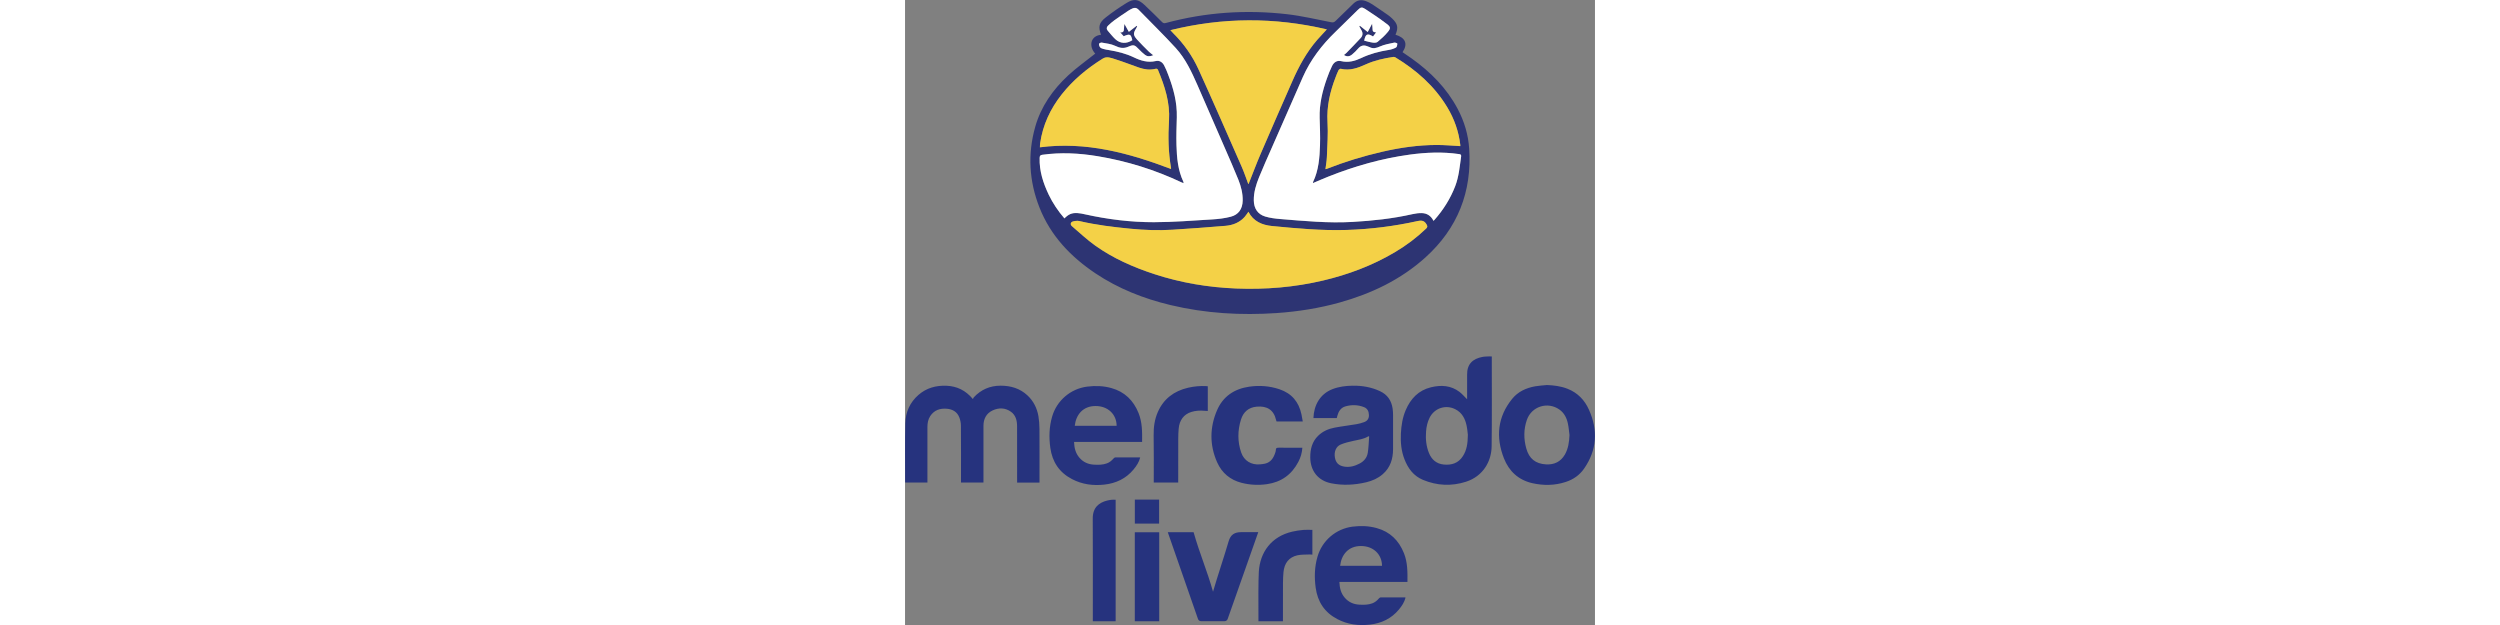 <?xml version="1.0" encoding="utf-8"?>
<!-- Generator: Adobe Illustrator 23.0.3, SVG Export Plug-In . SVG Version: 6.00 Build 0)  -->
<svg width="200" height="50" version="1.1" id="Layer_1" xmlns="http://www.w3.org/2000/svg" xmlns:xlink="http://www.w3.org/1999/xlink" x="0px" y="0px"
	 viewBox="0 0 1830.8 1658.5" style="enable-background:new 0 0 1830.8 1658.5;" xml:space="preserve">
<rect x="0" y="0" width="1830.8" height="1658.5" fill="#808080" stroke="none"/>
<style type="text/css">
	.st0{fill:#2D3473;}
	.st1{fill:#FFFFFF;}
	.st2{fill:#F4D147;}
	.st3{fill:#26337E;}
</style>
<g>
	<g>
		<path class="st0" d="M504.7,142.3c-17.4-18.7-13.4-47.1,15.4-50c-7.8-21.2-5.7-31.8,12.7-46.2c17.6-13.8,36.1-26.6,55.1-38.3
			c19.4-12,31.4-10,47.8,5.5c15.6,14.7,30.9,29.8,46,44.9c3.2,3.2,5.8,4.1,10.3,2.8c105.7-28.5,213.2-35.8,321.8-23.3
			c39.3,4.5,78,13.8,116.9,21.3c5,1,8,0.2,11.6-3.3c15.6-15.4,31.5-30.5,47.2-45.9c9.7-9.5,21-11.5,33.3-6.9
			c5.9,2.2,11.8,5.1,17.1,8.6c14,9.2,27.7,18.8,41.5,28.3c3.8,2.7,7.4,5.7,10.8,8.9c15.2,14.5,17.3,24.3,9.3,43.4
			c26.6,8.1,33.4,24.4,18.7,46.4c8,5.5,16.1,10.9,24,16.5c50.4,36,93.2,78.9,122.4,134.2c17.4,32.9,27.9,68.1,30.4,105.1
			c7.7,114.8-30.7,211.7-116.2,288.9c-65.6,59.1-143.3,96-227.7,119.6c-54.6,15.2-110.2,24-166.7,27.9c-95,6.5-189.2,1-282-21.2
			c-71-17-138.2-43.4-199.2-84.2c-65.9-44.2-119-99.8-148.5-174.7c-27.5-69.8-31.7-141.7-11.3-213.9c15.2-54,46.8-98.8,87.5-136.6
			c21.4-19.9,45.5-36.9,68.4-55.2C502.4,144,503.6,143.2,504.7,142.3z M1218.4,107.9c7.7,1.9,15.5,4.3,23.4,5.4
			c4,0.6,9.5,0.3,12.2-2.1c9.5-8.1,18.9-16.5,26.9-26.1c8.1-9.8,7.9-13.5-2.5-21.4c-18.6-14.1-37.9-27.3-57.5-39.9
			c-9.1-5.9-12.1-4.7-20.1,3.2c-19.6,19.1-38.9,38.4-58.6,57.5c-36.1,35-66.3,74.2-86.8,120.4c-27.6,62.4-54.9,124.9-82.3,187.4
			c-11.4,25.9-23.1,51.7-33.7,78c-7.9,19.6-14.3,39.9-14,61.6c0.3,21.3,10.4,36.9,30.7,42.9c12.6,3.7,26,5.5,39.2,6.5
			c63.9,5.3,127.7,11.4,192,7.7c53.5-3.1,106.6-8.8,158.9-20.6c8.3-1.9,17.1-3.2,25.6-2.8c13.7,0.5,24.1,7.6,30.4,20.5
			c1.4-1.3,2.2-1.9,2.8-2.7c23.4-26.5,41.9-55.9,54.7-88.9c9.9-25.6,12.1-52.7,15.9-79.5c0.7-5-2.3-5.5-6.1-6.1
			c-43.6-6.3-87.1-4.4-130.5,1.5c-74.4,10.2-146,30.5-215.7,58.3c-13.6,5.4-27,11.3-40.9,17.2c0.1-1.4-0.1-2.2,0.2-2.8
			c14.9-31,17.4-64.5,18.5-98c0.8-24.1-0.3-48.3-1-72.4c-1-36.3,7.3-70.9,19.4-104.7c4-11.1,8.3-22.2,13.5-32.7
			c5.3-10.7,13.8-15.4,24-13c18.9,4.5,36.4-0.1,53-8c23.4-11.2,47.9-17.7,73.3-21.7c6.7-1,13.4-3.2,19.4-6.4
			c2.5-1.3,3.4-6.5,3.7-10.1c0.1-0.8-5.5-3.5-8-3c-12.9,2.9-26.3,5-38.2,10.3c-9.8,4.4-18.2,6.6-27.9,1.6c-1.7-0.9-3.7-1.3-5.5-2.1
			c-9.6-4.1-17.5-2.1-24.4,5.9c-5,5.8-10.4,11.3-16.3,16c-7.3,5.9-14.2,6-21.5,1.2c2.4-2,4.8-3.8,6.9-5.8
			c12.5-12.9,25.1-25.7,37.3-38.9c6-6.5,6.7-14,1.8-21.7c-2-3.1-3.6-6.4-5.3-9.7c0.6-0.5,1.1-1,1.7-1.4c6.4,5.1,12.8,10.3,20.7,16.6
			c3.9-7.4,7.6-14.4,11.6-22c0.5,5.3,1.3,10.4,1.3,15.4c0,7.2,5.5,7.1,9.4,7.5c-2.8,3.6-5.4,7.1-8.2,10.8
			C1227,87.8,1222.2,89.6,1218.4,107.9z M423.1,579.7c11-11.4,19.5-15.1,34.4-14.2c6.6,0.4,13.2,1.7,19.6,3.2
			c60.4,13.4,121.6,21.1,183.3,21c51.7-0.1,103.4-4.3,155-7.4c16.4-1,33-3,48.8-7.1c21-5.3,31.4-21,31.8-42.7
			c0.4-19.4-4.4-37.8-11.4-55.4c-11.5-28.8-24.2-57.1-36.5-85.6c-23.9-55.1-47.8-110.3-72-165.3c-15.4-35-31.6-70.1-57.6-98.6
			c-32-35.1-66.2-68.2-99.3-102.3c-4.9-5-10.2-5.4-16.1-2.6c-3.5,1.7-7.1,3.5-10.4,5.7c-12.3,8.2-24.6,16.4-36.6,25
			c-6.2,4.4-11.8,9.6-17.4,14.8c-4.1,3.8-4.8,8.6-0.9,13.2c6.6,7.6,12.8,15.6,20.1,22.5c13,12.2,29.8,12.9,45.2,2.8
			c-3.7-16.4-6.5-17.5-22.9-10.5c-3.4-3.8-6.4-7.1-9.3-10.4c7.8,1.4,10.2-2.9,10.1-10.1c0-4,0.8-8.1,1.2-12c3.9,7,7.8,14,11.7,20.9
			c8-6.2,14.3-11.1,20.6-16c0.5,0.5,1,1.1,1.5,1.6c-0.9,1.7-1.6,3.4-2.6,5c-8.1,13.2-8.2,18,2.1,29.6c10.2,11.4,21.2,22,32,32.8
			c3,3,6.7,5.4,11.2,9c-9.5,4.1-16.1,3.4-21.7-0.8c-6-4.6-11.6-9.9-16.8-15.4c-10.4-10.9-13.5-12.6-27.1-6.6
			c-12.7,5.7-23.3,3.9-35.6-2.1c-10.7-5.2-23.5-6.3-35.5-8.6c-2.2-0.4-6.9,1.8-7.1,3.3c-0.4,2.9,0.8,6.8,2.7,9.1
			c1.8,2.3,5.3,3.6,8.3,4.4c5,1.4,10.1,2.3,15.2,3.1c22.9,3.7,45.2,9.3,66.3,19.4c18.2,8.8,37,14.5,57.9,9.7
			c9.8-2.3,17.5,2.8,22.1,11.3c4.3,8,7.7,16.5,10.9,25c13.9,36.4,24,73.5,22.9,113c-0.7,24.6-1.6,49.3-0.9,73.9
			c0.9,33.1,3.7,66,18.1,96.7c0.5,1,0.5,2.2,1,4.2c-2.1-0.8-3.5-1.1-4.7-1.7c-71.3-33.8-145.9-57-223.6-69.9
			c-48.6-8.1-97.5-10.6-146.6-3.8c-5.6,0.8-7.2,2.8-7.3,8.4c-1.1,34.8,9.4,66.6,24,97.4C392.3,539.4,406.3,560.1,423.1,579.7z
			 M911.2,561.9c-3.7,5.1-6.6,10-10.3,14.1c-13.5,14.8-31.2,21.7-50.5,23.4c-46.6,4-93.3,7.2-140.1,10.3c-37.7,2.5-75.4,1-113-2.7
			c-45.1-4.4-90.1-9.8-134.4-20.2c-5.4-1.3-11.9-0.6-17.3,1c-6.7,1.9-7.8,8.2-2.8,12.5c20.4,17.4,40,36,61.8,51.5
			c47.7,34,100.9,57.3,156.5,75.6c70.8,23.2,143.5,35.3,217.7,38.3c77.7,3.1,154.6-3.3,230.5-21.2c66.9-15.8,130.5-39.7,189.8-74.7
			c30.2-17.8,58.2-38.8,83.6-63.1c3.5-3.3,4.1-5.7,1.7-10c-5.3-9.7-11.3-12.9-24.1-10c-62.3,13.8-125.3,21.7-189,23.7
			c-66.2,2-132-4.1-197.8-10.5C947.3,597.1,924.3,587.5,911.2,561.9z M704.1,80.1c3.1,3.3,5,5.5,7,7.5c28.4,28,51.2,60.3,67.6,96.3
			c39,85.6,76.5,171.9,114.4,258c6.7,15.2,11.9,31,17.8,46.5c0.3-0.2,0.9-0.4,1-0.8c10.5-26.3,20.3-52.8,31.5-78.8
			c27.8-64.7,56.1-129.2,84.5-193.7c17.3-39.4,37.8-77,66.2-109.7c7.9-9,16.3-17.6,25.2-27.4C980.4,45.4,843,45.8,704.1,80.1z
			 M1473.5,387.8c0-0.9,0.1-1.9,0-2.8c-4.2-36-16-69.5-34.7-100.5c-34-56.4-81.9-98.4-137.7-132.3c-1.5-0.9-3.8-1.4-5.5-1.1
			c-25.1,3.8-49.7,9.1-73.1,19.8c-21,9.6-42.5,17.4-66.4,11.6c-1.6-0.4-4.8,2-5.8,3.9c-3,5.9-5.3,12.2-7.7,18.4
			c-14.9,38.5-24,77.6-21.5,119.6c1.9,30.6-0.6,61.5-1.7,92.3c-0.4,10.6-2.5,21.2-3.8,32.1c1.5-0.3,2.2-0.3,2.9-0.5
			c48.2-19,97.6-34.1,148.1-45.7c47.5-10.9,95.5-17.8,144.2-17.9C1431.6,384.7,1452.2,386.7,1473.5,387.8z M705.8,448.4
			c0.1-1.2,0.2-1.9,0.1-2.6c-7.3-41.8-8.1-84-5.4-126.1c3-47.3-11.2-90.5-28.8-133.1c-1.3-3.3-3-5.1-7.2-4
			c-14.8,3.8-29.4,1.7-43.6-3.2c-21.3-7.4-42.4-15.8-64-22.5c-10.2-3.2-21.4-8.1-32-1.5c-41.5,25.8-78.8,56.7-109.2,95.2
			c-30.2,38.3-50.2,81.1-57.2,129.7c-0.5,3.5-0.4,7-0.6,10.6C480.1,375,593.5,405.8,705.8,448.4z"/>
		<path class="st1" d="M1218.4,107.9c3.8-18.3,8.6-20.1,23.5-11.2c2.8-3.7,5.4-7.1,8.2-10.8c-3.9-0.4-9.3-0.3-9.4-7.5
			c0-5-0.8-10.1-1.3-15.4c-4,7.6-7.7,14.6-11.6,22c-7.9-6.3-14.3-11.5-20.7-16.6c-0.6,0.5-1.1,1-1.7,1.4c1.8,3.2,3.4,6.6,5.3,9.7
			c4.9,7.8,4.2,15.3-1.8,21.7c-12.2,13.2-24.8,26-37.3,38.9c-2,2.1-4.5,3.8-6.9,5.8c7.3,4.8,14.2,4.7,21.5-1.2
			c5.9-4.8,11.3-10.3,16.3-16c6.9-8,14.8-10,24.4-5.9c1.8,0.8,3.8,1.2,5.5,2.1c9.7,5.1,18.1,2.8,27.9-1.6
			c11.9-5.3,25.3-7.5,38.2-10.3c2.5-0.5,8.1,2.1,8,3c-0.3,3.5-1.2,8.7-3.7,10.1c-5.9,3.2-12.7,5.4-19.4,6.4
			c-25.4,4-50,10.5-73.3,21.7c-16.6,7.9-34.1,12.5-53,8c-10.3-2.4-18.8,2.3-24,13c-5.2,10.6-9.6,21.6-13.5,32.7
			c-12.1,33.8-20.4,68.4-19.4,104.7c0.7,24.1,1.8,48.3,1,72.4c-1.1,33.5-3.6,67-18.5,98c-0.3,0.6-0.1,1.4-0.2,2.8
			c13.9-5.9,27.3-11.8,40.9-17.2c69.6-27.7,141.3-48.1,215.7-58.3c43.4-5.9,86.9-7.8,130.5-1.5c3.8,0.5,6.8,1.1,6.1,6.1
			c-3.8,26.8-6,53.9-15.9,79.5c-12.8,33-31.4,62.4-54.7,88.9c-0.6,0.7-1.4,1.3-2.8,2.7c-6.3-12.9-16.7-20-30.4-20.5
			c-8.5-0.3-17.2,0.9-25.6,2.8c-52.3,11.9-105.5,17.6-158.9,20.6c-64.2,3.7-128.1-2.5-192-7.7c-13.2-1.1-26.6-2.8-39.2-6.5
			c-20.4-6-30.4-21.6-30.7-42.9c-0.3-21.7,6-41.9,14-61.6c10.6-26.3,22.4-52.1,33.7-78c27.4-62.5,54.7-125,82.3-187.4
			c20.4-46.2,50.6-85.5,86.8-120.4c19.7-19,39-38.4,58.6-57.5c8.1-7.9,11-9,20.1-3.2c19.6,12.7,39,25.8,57.5,39.9
			c10.4,7.9,10.6,11.6,2.5,21.4c-7.9,9.6-17.3,18-26.9,26.1c-2.7,2.3-8.2,2.6-12.2,2.1C1233.9,112.2,1226.2,109.8,1218.4,107.9z
			 M457.5,565.4c6.6,0.4,13.2,1.7,19.6,3.2c60.4,13.4,121.6,21.1,183.3,21c51.7-0.1,103.4-4.3,155-7.4c16.4-1,33-3,48.8-7.1
			c21-5.3,31.4-21,31.8-42.7c0.4-19.4-4.4-37.8-11.4-55.4c-11.5-28.8-24.2-57.1-36.5-85.6c-23.9-55.1-47.8-110.3-72-165.3
			c-15.4-35-31.6-70.1-57.6-98.6c-32-35.1-66.2-68.2-99.3-102.3c-4.9-5-10.2-5.4-16.1-2.6c-3.5,1.7-7.1,3.5-10.4,5.7
			c-12.3,8.2-24.6,16.4-36.6,25c-6.2,4.4-11.8,9.6-17.4,14.8c-4.1,3.8-4.8,8.6-0.9,13.2c6.6,7.6,12.8,15.6,20.1,22.5
			c13,12.2,29.8,12.9,45.2,2.8c-3.7-16.4-6.5-17.5-22.9-10.5c-3.4-3.8-6.4-7.1-9.3-10.4c7.8,1.4,10.2-2.9,10.1-10.1
			c0-4,0.8-8.1,1.2-12c3.9,7,7.8,14,11.7,20.9c8-6.2,14.3-11.1,20.6-16c0.5,0.5,1,1.1,1.5,1.6c-0.9,1.7-1.6,3.4-2.6,5
			c-8.1,13.2-8.2,18,2.1,29.6c10.2,11.4,21.2,22,32,32.8c3,3,6.7,5.4,11.2,9c-9.5,4.1-16.1,3.4-21.7-0.8c-6-4.6-11.6-9.9-16.8-15.4
			c-10.4-10.9-13.5-12.6-27.1-6.6c-12.7,5.7-23.3,3.9-35.6-2.1c-10.7-5.2-23.5-6.3-35.5-8.6c-2.2-0.4-6.9,1.8-7.1,3.3
			c-0.4,2.9,0.8,6.8,2.7,9.1c1.8,2.3,5.3,3.6,8.3,4.4c5,1.4,10.1,2.3,15.2,3.1c22.9,3.7,45.2,9.3,66.3,19.4
			c18.2,8.8,37,14.5,57.9,9.7c9.8-2.3,17.5,2.8,22.1,11.3c4.3,8,7.7,16.5,10.9,25c13.9,36.4,24,73.5,22.9,113
			c-0.7,24.6-1.6,49.3-0.9,73.9c0.9,33.1,3.7,66,18.1,96.7c0.5,1,0.5,2.2,1,4.2c-2.1-0.8-3.5-1.1-4.7-1.7
			c-71.3-33.8-145.9-57-223.6-69.9c-48.6-8.1-97.5-10.6-146.6-3.8c-5.6,0.8-7.2,2.8-7.3,8.4c-1.1,34.8,9.4,66.6,24,97.4
			c10.9,22.8,24.9,43.5,41.7,63C434.1,568.3,442.6,564.6,457.5,565.4z"/>
		<path class="st2" d="M911.2,561.9c13.1,25.6,36.2,35.2,62.4,37.8c65.7,6.4,131.6,12.5,197.8,10.5c63.7-1.9,126.7-9.9,189-23.7
			c12.8-2.8,18.8,0.3,24.1,10c2.3,4.3,1.7,6.6-1.7,10c-25.4,24.3-53.3,45.3-83.6,63.1c-59.3,35-122.9,58.9-189.8,74.7
			c-75.8,17.9-152.8,24.3-230.5,21.2c-74.3-3-147-15.1-217.7-38.3c-55.6-18.2-108.7-41.6-156.5-75.6c-21.8-15.5-41.4-34.1-61.8-51.5
			c-5.1-4.3-3.9-10.6,2.8-12.5c5.5-1.6,11.9-2.3,17.3-1c44.3,10.4,89.3,15.8,134.4,20.2c37.6,3.7,75.3,5.1,113,2.7
			c46.7-3,93.4-6.3,140.1-10.3c19.3-1.6,37-8.5,50.5-23.4C904.6,571.9,907.5,567,911.2,561.9z M711.1,87.6
			c28.4,28,51.2,60.3,67.6,96.3c39,85.6,76.5,171.9,114.4,258c6.7,15.2,11.9,31,17.8,46.5c0.3-0.2,0.9-0.4,1-0.8
			c10.5-26.3,20.3-52.8,31.5-78.8c27.8-64.7,56.1-129.2,84.5-193.7c17.3-39.4,37.8-77,66.2-109.7c7.9-9,16.3-17.6,25.2-27.4
			C980.4,45.4,843,45.8,704.1,80.1C707.1,83.3,709,85.5,711.1,87.6z M1473.5,385c-4.2-36-16-69.5-34.7-100.5
			c-34-56.4-81.9-98.4-137.7-132.3c-1.5-0.9-3.8-1.4-5.5-1.1c-25.1,3.8-49.7,9.1-73.1,19.8c-21,9.6-42.5,17.4-66.4,11.6
			c-1.6-0.4-4.8,2-5.8,3.9c-3,5.9-5.3,12.2-7.7,18.4c-14.9,38.5-24,77.6-21.5,119.6c1.9,30.6-0.6,61.5-1.7,92.3
			c-0.4,10.6-2.5,21.2-3.8,32.1c1.5-0.3,2.2-0.3,2.9-0.5c48.2-19,97.6-34.1,148.1-45.7c47.5-10.9,95.5-17.8,144.2-17.9
			c20.6-0.1,41.2,1.9,62.6,3C1473.5,386.9,1473.6,385.9,1473.5,385z M705.9,445.8c-7.3-41.8-8.1-84-5.4-126.1
			c3-47.3-11.2-90.5-28.8-133.1c-1.3-3.3-3-5.1-7.2-4c-14.8,3.8-29.4,1.7-43.6-3.2c-21.3-7.4-42.4-15.8-64-22.5
			c-10.2-3.2-21.4-8.1-32-1.5c-41.5,25.8-78.8,56.7-109.2,95.2c-30.2,38.3-50.2,81.1-57.2,129.7c-0.5,3.5-0.4,7-0.6,10.6
			c122.2-15.8,235.6,14.9,347.9,57.5C705.8,447.2,706,446.5,705.9,445.8z"/>
	</g>
	<path class="st3" d="M356.7,1137.8c0.3,45.5,0.1,91,0.1,136.5c0,2,0,3.9,0,6.3c-20.2,0-39.5,0-59.4,0c0-2.1,0-4.1,0-6
		c0-48,0.1-96-0.1-144c-0.1-14.8-3.5-28.9-16.3-38c-15.3-10.9-32.3-11.2-48.8-3.4c-16.7,7.9-24,22.5-24.1,40.6
		c-0.2,37.8,0,75.7,0,113.5c0,12.3,0,24.6,0,37.2c-20,0-39.6,0-59.6,0c0-2,0-3.8,0-5.6c0-48.7,0.2-97.3-0.2-146
		c-0.1-7-1.6-14.3-4.1-20.9c-5.7-14.9-17.5-22-33.1-23.4c-18.2-1.5-33.6,3.5-44.2,19.4c-5.9,8.9-7.5,19.1-7.5,29.6
		c0,46.8,0,93.7,0,140.5c0,2,0,4,0,6.3c-19.7,0-39.1,0-58.8,0c-0.1-0.9-0.3-1.7-0.3-2.5c0-51.7-0.7-103.3,0.5-155
		c0.7-29.6,12.3-55.4,35.1-75.2c21.2-18.4,46.5-25.2,74.1-24.1c27.7,1.1,50.8,12.2,70.2,35.4c0.8-1.7,1.2-3.5,2.3-4.7
		c19.2-20.6,43-30.9,71.1-30.9c26.9,0,51.3,7.1,71.4,25.9c16,15,25.3,33.8,29,55.1C355.8,1115.5,356.6,1126.7,356.7,1137.8z
		 M609.8,1389.5c21.7,0,43,0,64.4,0c0-21.4,0-42.6,0-63.8c-21.8,0-43.1,0-64.4,0C609.8,1347.3,609.8,1368.4,609.8,1389.5z
		 M893.3,1281.3c22,5.6,44.3,6.7,66.9,3.5c37.9-5.4,65.6-25.1,83.3-58.9c6.1-11.6,10-23.8,10.8-37.8c-2.4,0-4,0-5.7,0
		c-18.8,0-37.7,0.1-56.5-0.1c-5-0.1-8.3,0.5-8.2,6.6c0.1,2.7-1.1,5.5-2,8.2c-4.6,13.4-12,24.2-26.8,27.6c-4.3,1-8.9,1.4-13.3,1.8
		c-23,2-42.1-9.4-49.7-31.2c-10.1-29.1-9.7-58.7-0.6-87.8c6.2-19.9,20.2-32.3,41.8-34.1c26.3-2.3,45,7.7,51.3,35.4
		c0.3,1.4,0.8,2.8,1.2,3.9c23.3,0,46.2,0,69.6,0c-1.2-6.5-2.1-12.6-3.4-18.6c-7-33.3-26-56.1-58.8-67c-26.1-8.7-52.8-10.6-79.9-6.7
		c-39.4,5.7-69.5,25.7-85.4,62.6c-19.6,45.6-20,92.3,0.3,138.1C840.9,1255.2,863,1273.6,893.3,1281.3z M1231,1101.9
		c-0.2-9.6-3.4-17.8-13.2-21.6c-16.1-6.2-32.5-6.7-49-2c-12.8,3.6-18.6,13.7-21.8,25.7c-0.5,1.7-0.8,3.5-1.3,5.4
		c-20.8,0-41.4,0-62,0c1.2-33.1,16.5-63.4,50.3-76.7c17.2-6.7,35.1-8.9,53.3-9.2c25.5-0.4,50,3.7,73.2,14.6
		c19.7,9.2,30.2,24.9,33.3,45.9c0.9,6.1,1.2,12.3,1.2,18.4c0.1,29.8,0.1,59.7,0,89.5c-0.1,25.9-7.2,49-27.5,66.5
		c-12.6,10.9-27.4,17.5-43.5,21.3c-31,7.4-62.4,9-93.6,2.7c-34.6-7-54.9-33.2-55.1-68.6c-0.1-21.8,4.7-41.7,20.9-57.4
		c12.1-11.8,27-18.4,43.2-21.5c19.2-3.7,38.8-5.9,58.1-9.2c7-1.2,14-3,20.6-5.5C1226.4,1117.3,1231.2,1111,1231,1101.9z
		 M1229.5,1157.7c-12,7.6-25.9,9.1-39.3,12.1c-11.6,2.6-23.4,5.2-34.3,9.9c-12.4,5.3-17.7,19.1-15.3,33.8
		c2.3,14.3,9.9,22.1,24.3,24.6c14.8,2.6,28.3-1.2,41.3-8c11.7-6.1,19.6-15.6,21.7-28.3c2.3-14.3,2.6-29,3.7-43.5
		C1230.9,1158.1,1230.2,1157.9,1229.5,1157.7z M660,1274.6c0,1.9,0,3.9,0,5.9c22,0,43.2,0,64.9,0c0-1.9,0-3.6,0-5.2
		c0-37.2,0-74.3,0.1-111.5c0-8.6,0.4-17.3,1.1-25.9c1.9-22.9,13.7-38.6,33.8-44.8c11.4-3.5,23.2-4.1,35.1-3c2.7,0.3,5.5,0.4,8.4,0.5
		c0-22.2,0-43.8,0-65.5c-1.4-0.2-2.5-0.4-3.7-0.5c-16.4-0.9-32.6,0.6-48.6,4.3c-37.1,8.7-64.9,29.2-80.4,64.7
		c-8.6,19.7-11.3,40.4-11,61.9C660.4,1195.3,660,1234.9,660,1274.6z M549.4,1326.1c-4.3,0.5-8.6,1-12.8,2.1
		c-22.3,5.6-38.7,18.5-38.5,48.2c0.4,65.8,0.3,183.9,0.2,272.2h60.6c0-103.8,0-240.3,0-322.5
		C555.4,1326.1,552.3,1325.8,549.4,1326.1z M1801.9,1243.6c-12.1,17.4-28.8,28.9-48.9,35.4c-29.1,9.5-58.6,9.8-88.2,3.2
		c-37.1-8.4-62.2-31.8-75.7-66.3c-21.8-56-16.9-109.4,21.8-157.3c15.7-19.4,37.2-29.2,61.3-33.5c10.3-1.8,20.8-2.3,31.2-3.4
		c18.6,0.8,36.9,3,54.4,9.9c27,10.5,45.7,30.1,57.1,55.8C1839.1,1141.5,1836.3,1194.1,1801.9,1243.6z M1763.2,1154.7
		c-1.3-10-2-20.2-4.1-30.1c-3.1-15.2-9.7-28.8-22.9-38c-31.1-21.7-73.7-8.2-86.1,27.6c-8.7,24.9-8.6,50.5-1.6,75.7
		c7.5,27.1,24.4,40.8,52.5,42.4c21.4,1.2,38.8-6.8,49.9-26C1760.1,1190.4,1762.3,1172.8,1763.2,1154.7z M1056.9,1406.2
		c-9.9,0.9-19.8,2.3-29.5,4.6c-55.4,12.9-85.5,54.7-88.6,106.4c-1.4,24-1.3,82.2-1,131.4h65c0-40.1,0-85.5,0.1-101.2
		c0.1-9.6,0.4-19.3,1.3-28.9c2.2-24.2,14.6-40,37.1-45c10.5-2.3,21.8-1.6,32.7-2.2c2.2-0.1,4.5,0.3,6.9,0.4c0-22.2,0-43.9,0-65.6
		C1072.5,1406,1064.6,1405.5,1056.9,1406.2z M1323.9,1467.9c9.8,24.4,9.6,50,9.3,76.3c-60.3,0-120.2,0-180.6,0
		c0.6,15.7,3.9,29.8,14,41.6c10.2,12,23.3,17.9,38.9,18.7c11.7,0.6,23.3,0.7,34.5-3.5c7.1-2.7,12.6-7.3,17.4-12.9
		c1.2-1.3,3.1-2.8,4.7-2.8c21.3-0.2,42.7-0.1,64-0.1c0.6,0,1.2,0.3,2.1,0.5c-3.1,12.2-9.8,22.3-17.6,31.7
		c-20.1,24.2-46.3,36.6-77.2,40.1c-30.2,3.4-59-0.4-86.2-14.6c-33.9-17.7-52.3-45.8-57.5-83.1c-3.8-27.8-3.1-55.4,4.8-82.6
		c12.3-42.7,49-74.1,93.2-79.7c21.6-2.7,42.8-2,63.8,3.8C1287,1411,1310.4,1434.2,1323.9,1467.9z M1265.7,1501.4
		c-0.2-30.8-23.4-52.5-55.9-52.5c-34.4,0-52.2,24.3-55.2,52.5C1191.6,1501.4,1228.7,1501.4,1265.7,1501.4z M1557,952.2
		c0,77.5,0.6,155-0.4,232.4c-0.5,39.2-22.2,79-68.2,93.8c-38.4,12.3-76.8,10.5-114.2-5.1c-24.9-10.4-39.4-30.3-48.9-54.6
		c-8.6-21.9-10.6-44.8-9.5-68.2c1.1-21.4,4.3-42.4,12.8-62.2c13-30.4,34-52.6,67-60.6c26.7-6.5,52.8-5.2,75.7,12.2
		c7.3,5.6,13.3,12.9,20.2,19.6c0-5.1,0-10.6,0-16c0-16.3,0.2-32.7,0-49c-0.4-29,15.4-42.6,40.8-47.4c6.2-1.2,12.6-1,18.9-1.4
		c1.8-0.1,3.6,0.2,5.9,0.3C1557,948.3,1557,950.3,1557,952.2z M1493.5,1153.8c-0.6-4.9-1.3-14.9-3.4-24.7
		c-3.9-18.2-11.9-33.8-29.4-42.9c-25.6-13.3-55.8-3.5-68.7,22.3c-5.7,11.5-8.5,23.7-9.4,36.4c-1.5,19.6,0.2,38.9,7.7,57.3
		c7.2,17.5,19.9,28.6,39.2,30.5c20.8,2,38.6-3.4,50.6-22C1490.4,1195,1493.3,1177.3,1493.5,1153.8z M624,1214.1
		c-3.1,12.2-9.8,22.3-17.6,31.7c-20.1,24.2-46.3,36.6-77.2,40.1c-30.2,3.4-59-0.4-86.2-14.6c-33.9-17.7-52.3-45.8-57.5-83.1
		c-3.8-27.8-3.1-55.4,4.8-82.6c12.3-42.7,49-74.1,93.2-79.7c21.6-2.7,42.8-2,63.8,3.8c35.6,9.8,59,33,72.5,66.7
		c9.8,24.4,9.6,50,9.3,76.3c-60.3,0-120.2,0-180.6,0c0.6,15.7,3.9,29.8,14,41.6c10.2,12,23.3,17.9,38.9,18.7
		c11.7,0.6,23.3,0.7,34.5-3.5c7.1-2.7,12.6-7.3,17.4-12.9c1.2-1.3,3.1-2.8,4.7-2.8c21.3-0.2,42.7-0.1,64-0.1
		C622.5,1213.6,623.1,1213.9,624,1214.1z M450.4,1129.9c37.1,0,74.1,0,111.1,0c-0.2-30.8-23.4-52.5-55.9-52.5
		C471.2,1077.4,453.4,1101.7,450.4,1129.9z M892.2,1412.1c-18.6,0-28.6,7.2-33.7,24.9c-10.5,36.3-30.1,94.6-41.2,133.1
		c-16.5-58.3-35.1-99.7-51.6-157.9h-68.5l80.2,230.4c1.2,3.5,4.5,5.8,8.2,5.8h62.3c3.7,0,7-2.3,8.2-5.8l81.3-230.6
		C921.8,1412.1,907,1412.1,892.2,1412.1z M609.7,1648.6h64.8c0-79,0-181.3,0-236.1c-21.8,0-43.2,0-64.8,0
		C609.7,1467.5,609.7,1569.6,609.7,1648.6z"/>
</g>
</svg>
